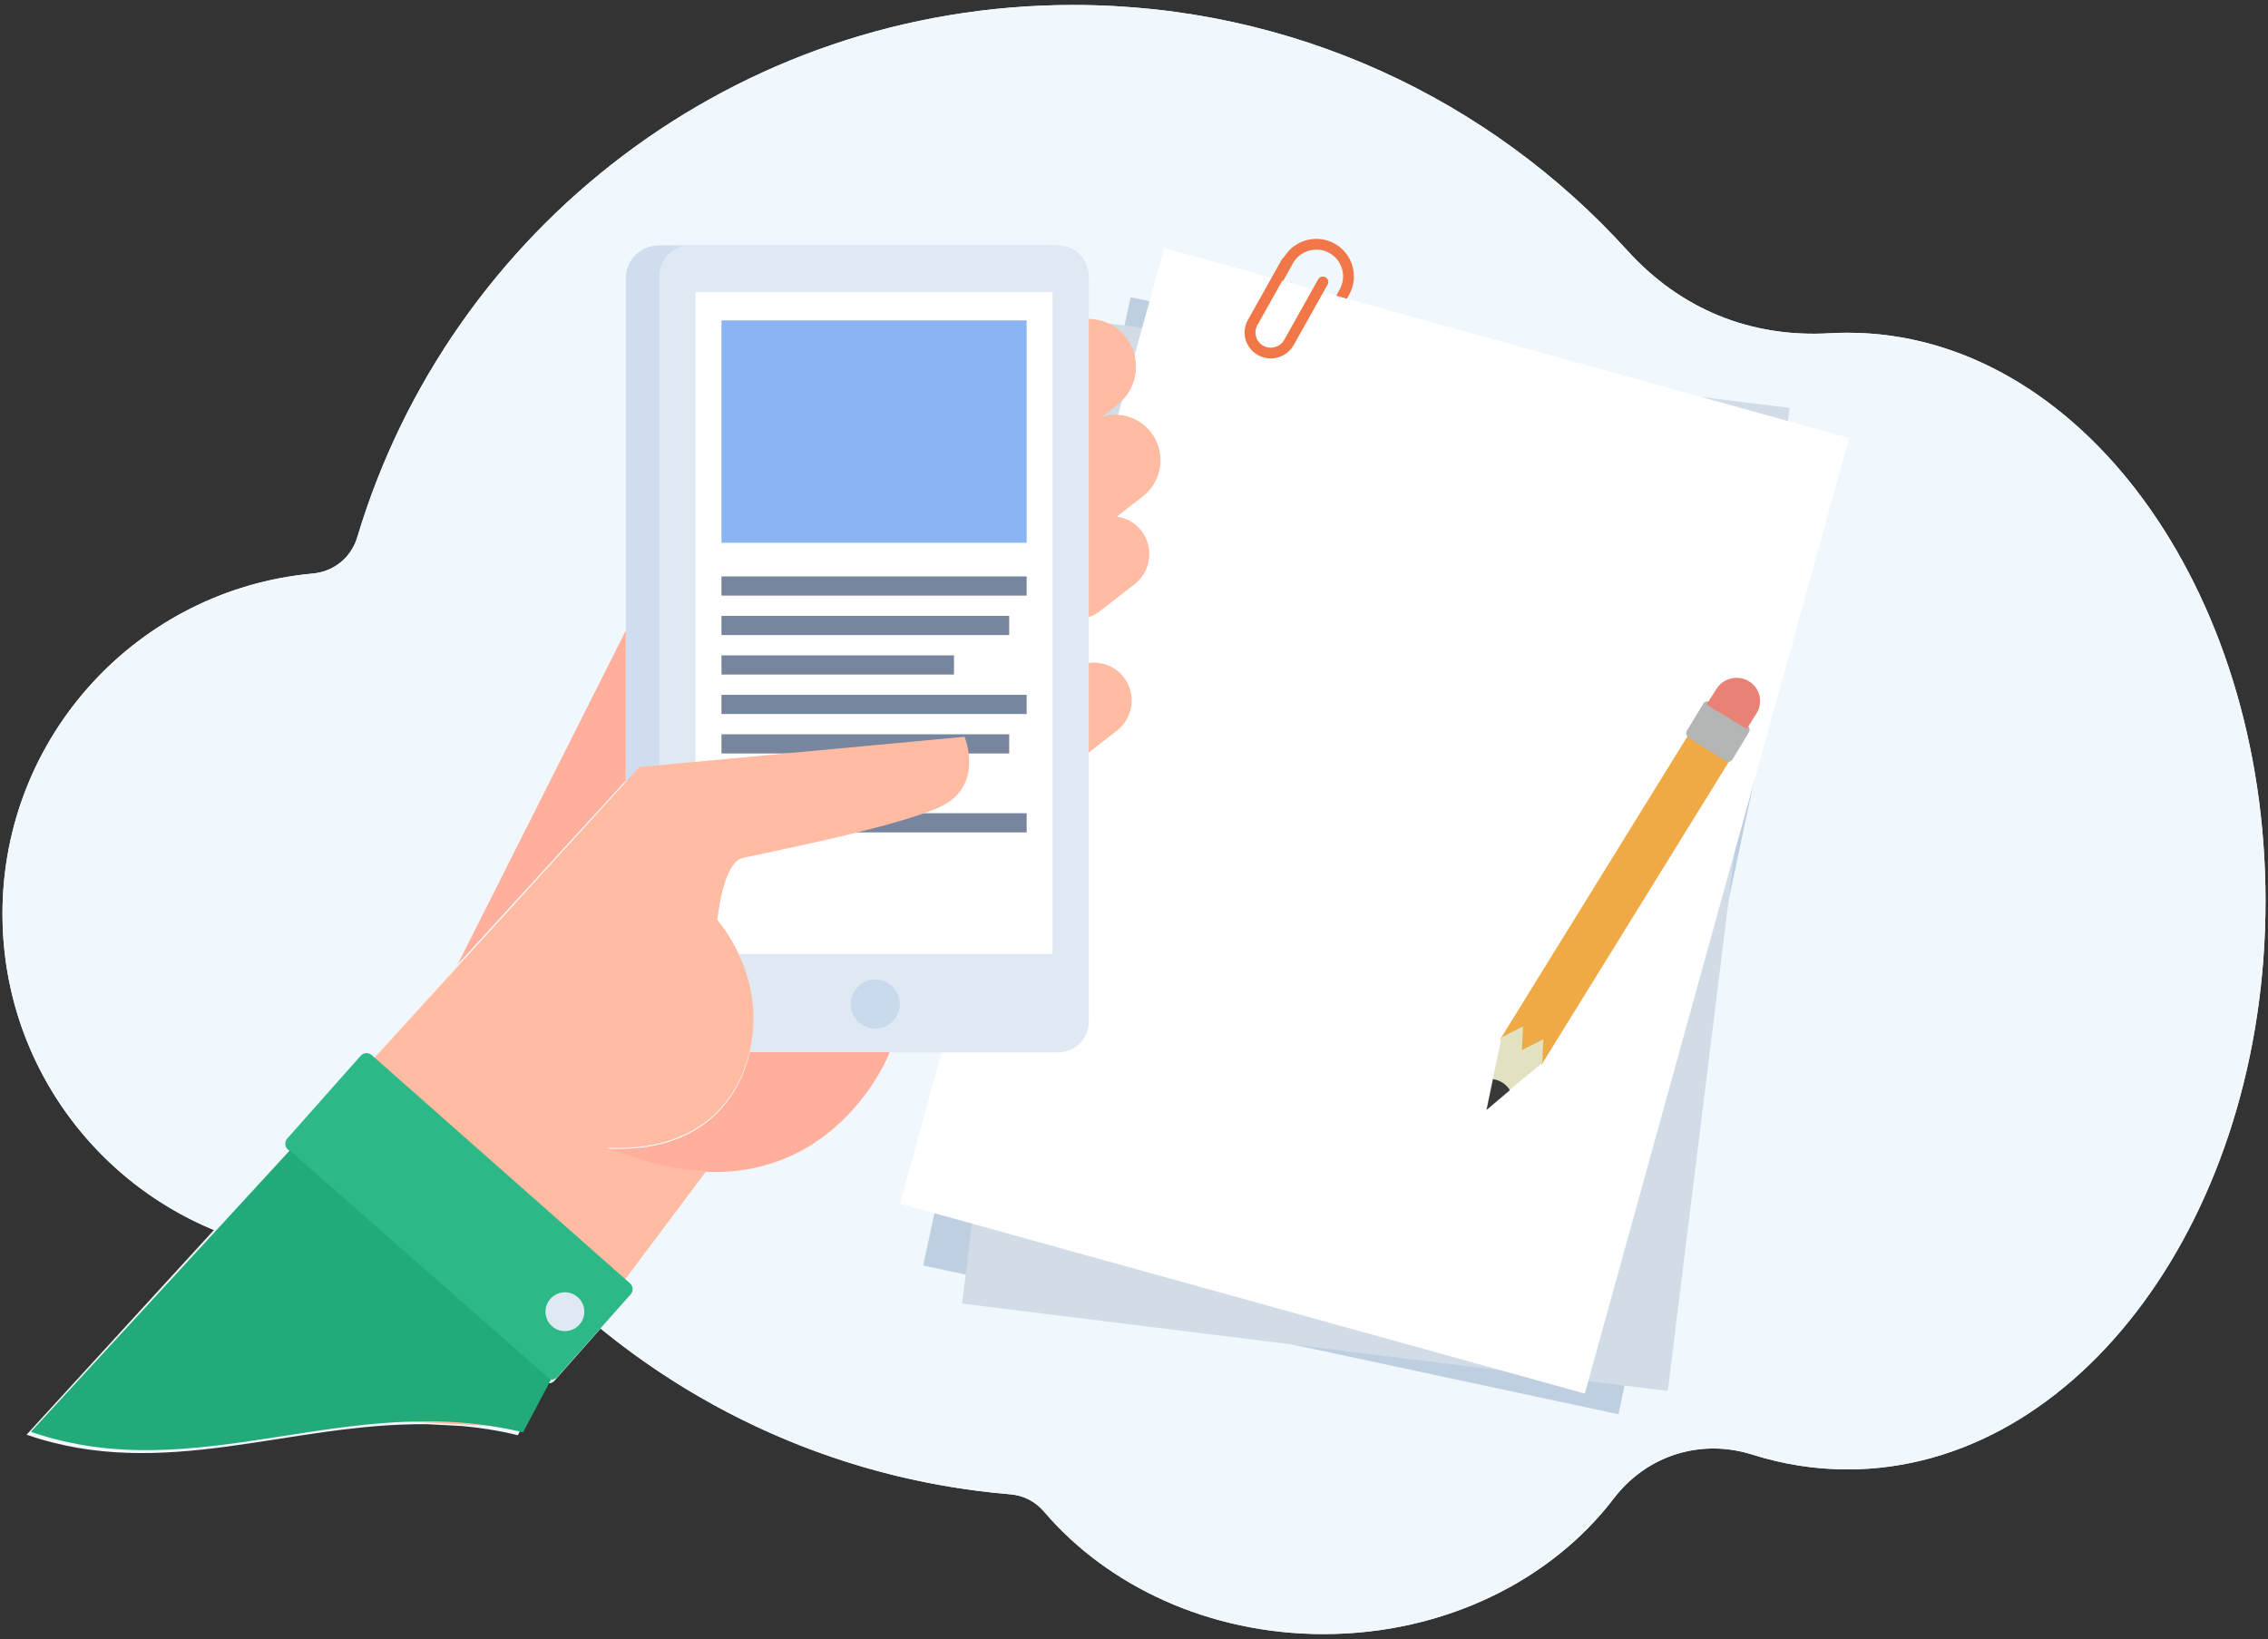 <svg version="1.1" xmlns="http://www.w3.org/2000/svg" xmlns:xlink="http://www.w3.org/1999/xlink" width="368" height="266" viewBox="0 0 368 266">
<rect x="0" y="0" width="368" height="266" fill="#333333" stroke="none"/>
<g id="pen">
<path id="Shape-72" d="M299.777,238.467 C294.474,238.467 289.315,237.639 284.363,236.073 C275.944,233.409 267.185,236.181 261.826,243.205 C251.718,256.455 234.413,265.191 214.761,265.191 C196.192,265.191 179.718,257.390 169.430,245.352 C167.969,243.643 166.107,242.689 163.867,242.501 C138.772,240.397 115.872,230.636 97.464,215.597 C97.464,215.597 89.958,224.083 89.958,224.083 C89.590,224.499 89.010,224.597 88.524,224.389 C88.524,224.389 88.512,224.405 88.512,224.405 C87.016,227.243 85.519,230.081 84.023,232.920 C80.956,232.170 77.943,231.700 74.967,231.426 C74.967,231.426 69.467,231.138 69.467,231.138 C46.970,230.831 26.580,240.551 4.314,232.834 C4.314,232.834 34.717,199.612 34.717,199.612 C14.581,191.303 0.400,171.476 0.400,148.322 C0.400,119.408 22.501,95.661 50.717,93.084 C54.199,92.766 56.986,90.485 57.990,87.132 C72.942,37.203 119.284,0.808 174.145,0.808 C209.800,0.808 241.860,16.180 264.042,40.651 C272.679,50.178 284.027,54.824 296.860,54.084 C297.827,54.029 298.800,54.000 299.777,54.000 C337.235,54.000 367.600,95.294 367.600,146.234 C367.600,197.173 337.235,238.467 299.777,238.467 z" fill="#F1F8FD" />
<path id="Shape-73" d="M174.145,0.808 C209.800,0.808 241.860,16.180 264.042,40.651 C272.679,50.178 284.027,54.824 296.860,54.084 C297.827,54.029 298.800,54.000 299.777,54.000 C337.235,54.000 367.600,95.294 367.600,146.234 C367.600,197.173 337.235,238.467 299.777,238.467 C294.474,238.467 289.315,237.639 284.363,236.073 C275.944,233.409 267.185,236.181 261.826,243.205 C251.718,256.455 234.413,265.191 214.761,265.191 C196.192,265.191 179.718,257.390 169.430,245.352 C167.969,243.643 166.107,242.689 163.867,242.501 C134.614,240.049 108.319,227.222 88.677,207.719 C83.351,202.432 76.237,200.450 68.949,202.224 C64.740,203.248 60.342,203.792 55.817,203.792 C25.211,203.792 0.400,178.957 0.400,148.322 C0.400,119.408 22.501,95.661 50.717,93.084 C54.199,92.765 56.986,90.484 57.990,87.132 C72.942,37.203 119.284,0.808 174.145,0.808 z" fill="#F1F8FD" />
<path id="Shape-74" d="M183.445,48.228 L296.258,72.372 L262.611,229.521 L149.798,205.378 L183.445,48.228 z" fill="#BECFE2" />
<path id="Shape-75" d="M175.865,52.006 L290.383,66.196 L270.610,225.744 L156.093,211.554 L175.865,52.006 z" fill="#D2DCE7" />
<path id="Shape-77" d="M216.539,39.523 C218.009,40.335 219.013,41.673 219.443,43.173 C219.874,44.670 219.734,46.334 218.919,47.803 C218.919,47.803 212.590,59.209 212.590,59.209 C211.772,60.649 210.447,61.633 208.965,62.058 C207.465,62.488 205.799,62.348 204.327,61.535 C202.858,60.724 201.854,59.386 201.423,57.886 C200.993,56.389 201.133,54.725 201.948,53.256 C201.948,53.256 208.277,41.850 208.277,41.850 C209.094,40.409 210.420,39.426 211.902,39.000 C213.401,38.570 215.068,38.711 216.539,39.523 C216.539,39.523 216.539,39.523 216.539,39.523 zM217.755,43.652 C217.447,42.582 216.733,41.628 215.689,41.051 C214.646,40.475 213.457,40.378 212.382,40.686 C211.323,40.990 210.379,41.687 209.800,42.704 C209.800,42.704 203.478,54.106 203.478,54.106 C202.900,55.146 202.803,56.334 203.112,57.407 C203.419,58.477 204.134,59.431 205.178,60.008 C206.221,60.584 207.410,60.681 208.485,60.373 C209.544,60.069 210.488,59.372 211.067,58.355 C211.067,58.355 217.389,46.953 217.389,46.953 C217.966,45.912 218.063,44.725 217.755,43.652 z" fill="#F27748" />
<path id="Shape-76" d="M188.906,40.255 L300.035,71.083 L257.150,226.163 L146.021,195.335 L188.906,40.255 z" fill="#FFFFFF" />
<path id="Shape-78" d="M204.017,52.775 C204.017,52.775 203.992,52.816 203.992,52.816 C203.683,53.397 203.633,54.051 203.805,54.645 C203.981,55.250 204.390,55.789 204.991,56.117 C205.588,56.445 206.269,56.501 206.884,56.326 C207.484,56.156 208.018,55.767 208.351,55.199 C208.351,55.199 208.374,55.155 208.374,55.155 C208.374,55.155 213.882,45.328 213.882,45.328 C214.117,44.909 214.653,44.758 215.078,44.991 C215.502,45.224 215.655,45.753 215.419,46.173 C215.419,46.173 209.912,56.000 209.912,56.000 L209.885,56.044 C209.885,56.044 209.877,56.057 209.877,56.057 C209.304,57.041 208.389,57.713 207.367,58.002 C206.325,58.298 205.165,58.199 204.136,57.636 C203.109,57.074 202.409,56.154 202.109,55.122 C201.814,54.108 201.907,52.979 202.457,51.973 C202.457,51.973 202.479,51.930 202.479,51.930 C202.479,51.930 207.999,42.080 207.999,42.080 C208.235,41.661 208.771,41.510 209.196,41.743 C209.620,41.976 209.773,42.505 209.537,42.925 C209.537,42.925 204.017,52.775 204.017,52.775 z" fill="#F27748" />
<path id="Shape-79" d="M182.710,54.753 C182.710,54.753 182.710,54.753 182.710,54.753 C185.318,58.136 184.697,63.047 181.330,65.667 C181.330,65.667 178.835,67.608 178.835,67.608 C181.664,66.768 184.856,67.690 186.764,70.166 C186.764,70.166 186.765,70.166 186.765,70.166 C189.245,73.384 188.654,78.057 185.451,80.550 C185.451,80.550 181.226,83.837 181.226,83.837 C182.751,84.054 184.198,84.842 185.210,86.155 C185.210,86.155 185.210,86.155 185.210,86.155 C187.273,88.831 186.781,92.716 184.118,94.789 C184.118,94.789 178.459,99.191 178.459,99.191 C175.795,101.264 171.928,100.770 169.865,98.093 C169.865,98.093 169.865,98.093 169.865,98.093 C167.802,95.418 168.294,91.533 170.958,89.460 C170.958,89.460 173.646,87.368 173.646,87.368 C171.615,87.231 169.648,86.259 168.311,84.525 C168.311,84.525 168.311,84.524 168.311,84.524 C165.830,81.306 166.421,76.633 169.625,74.141 C169.625,74.141 171.717,72.513 171.717,72.513 C168.726,73.431 165.335,72.467 163.314,69.845 C163.314,69.845 163.313,69.844 163.313,69.844 C160.706,66.461 161.327,61.550 164.694,58.930 C164.694,58.930 171.847,53.365 171.847,53.365 C175.214,50.745 180.103,51.369 182.710,54.753 C182.710,54.753 182.710,54.753 182.710,54.753 zM182.350,109.914 C182.350,109.914 182.350,109.914 182.350,109.914 C184.413,112.590 183.921,116.476 181.257,118.548 C181.257,118.548 175.599,122.951 175.599,122.951 C172.935,125.023 169.068,124.530 167.005,121.854 C167.005,121.854 167.005,121.854 167.005,121.854 C164.942,119.177 165.434,115.292 168.098,113.220 C168.098,113.220 173.756,108.817 173.756,108.817 C176.420,106.744 180.287,107.238 182.350,109.914 z" fill="#FFBCA3" />
<path id="Shape-80" d="M106.859,39.834 C106.859,39.834 171.333,39.834 171.333,39.834 C174.260,39.834 176.654,42.220 176.654,45.138 C176.654,45.138 176.654,165.465 176.654,165.465 C176.654,168.382 174.260,170.768 171.333,170.768 C171.333,170.768 106.859,170.768 106.859,170.768 C103.932,170.768 101.538,168.382 101.538,165.465 C101.538,165.465 101.538,45.138 101.538,45.138 C101.538,42.220 103.932,39.834 106.859,39.834 z" fill="#CFDDEF" />
<path id="Shape-81" d="M111.928,39.835 C111.928,39.835 171.721,39.835 171.721,39.835 C174.435,39.835 176.655,42.051 176.655,44.760 C176.655,44.760 176.655,165.843 176.655,165.843 C176.655,168.552 174.435,170.768 171.721,170.768 C171.721,170.768 111.928,170.768 111.928,170.768 C109.214,170.768 106.993,168.552 106.993,165.843 C106.993,165.843 106.993,44.760 106.993,44.760 C106.993,42.051 109.214,39.835 111.928,39.835 z" fill="#DFE9F4" />
<path id="Shape-82" d="M112.867,154.820 L170.781,154.820 L170.781,47.387 L112.867,47.387 L112.867,154.820 z" fill="#FFFFFF" />
<path id="Shape-83" d="M117.065,88.087 L166.583,88.087 L166.583,51.999 L117.065,51.999 L117.065,88.087 z" fill="#8BB4F2" />
<path id="Shape-84" d="M117.065,135.090 L117.065,131.978 L166.582,131.978 L166.582,135.090 L117.065,135.090 zM117.065,112.763 L166.582,112.763 L166.582,115.874 L117.065,115.874 L117.065,112.763 zM117.065,93.546 L166.582,93.546 L166.582,96.658 L117.065,96.658 L117.065,93.546 zM163.751,103.063 L117.065,103.063 L117.065,99.952 L163.751,99.952 L163.751,103.063 zM154.794,109.469 L117.065,109.469 L117.065,106.357 L154.794,106.357 L154.794,109.469 zM163.751,122.279 L117.065,122.279 L117.065,119.168 L163.751,119.168 L163.751,122.279 z" fill="#78859E" />
<path id="Shape-85" d="M101.535,102.364 L74.260,156.500 L101.535,126.662 L101.535,102.364 z" fill="#FFAF9B" />
<path id="Shape-86" d="M144.343,170.840 C144.343,170.840 135.301,194.251 109.233,189.598 C106.983,189.172 104.694,188.564 102.697,187.930 C101.368,187.494 100.005,186.998 98.599,186.421 C113.473,187.115 119.809,178.776 121.684,170.754 C121.684,170.754 144.116,170.754 144.116,170.754 L144.343,170.840 z" fill="#FFAF9B" />
<path id="Shape-87" d="M9.632,227.761 L103.749,124.484 L156.506,119.569 C156.506,119.569 159.870,127.657 152.395,131.017 C144.921,134.376 123.743,138.483 120.504,139.229 C117.265,139.976 116.393,149.308 116.393,149.308 C116.393,149.308 121.999,155.561 122.248,164.613 C122.497,173.665 117.328,187.135 98.517,186.264 C101.995,187.784 109.462,190.013 114.633,190.013 C114.633,190.013 83.447,231.619 83.447,231.619 L9.632,227.761 z" fill="#FFBCA3" />
<path id="Shape-88" d="M60.306,171.221 C60.306,171.221 102.230,208.274 102.230,208.274 C102.748,208.733 102.796,209.529 102.338,210.046 C102.338,210.046 90.408,223.496 90.408,223.496 C89.949,224.013 89.151,224.062 88.633,223.604 C88.633,223.604 46.709,186.550 46.709,186.550 C46.191,186.093 46.142,185.296 46.600,184.779 C46.600,184.779 58.530,171.329 58.530,171.329 C58.989,170.812 59.788,170.763 60.306,171.221 z" fill="#2DB887" />
<path id="Shape-89" d="M5.016,232.371 C5.016,232.371 47.017,186.708 47.017,186.708 C47.017,186.708 89.366,223.967 89.366,223.967 C87.867,226.797 86.367,229.626 84.867,232.456 C56.280,225.498 32.027,241.686 5.016,232.371 z" fill="#22AA78" />
<path id="Shape-90" d="M91.663,216.027 C93.399,216.027 94.814,214.611 94.814,212.875 C94.814,211.139 93.399,209.724 91.663,209.724 C89.927,209.724 88.512,211.139 88.512,212.875 C88.512,214.611 89.927,216.027 91.663,216.027 z" fill="#DFE9F4" />
<path id="Shape-91" d="M277.377,121.214 L280.731,123.283 L250.086,172.863 L250.259,169.037 L246.733,170.793 L246.906,166.967 L243.379,168.723 L274.023,119.144 L277.377,121.214 z" fill="#EFAA46" />
<path id="Shape-92" d="M250.255,172.496 L241.177,179.984 L243.657,168.327 L247.126,166.558 L246.956,170.412 L250.425,168.643 L250.255,172.496 z" fill="#E2E1C0" />
<path id="Shape-93" d="M244.994,176.922 C244.994,176.922 241.204,180.138 241.204,180.138 C241.204,180.138 242.239,175.132 242.239,175.132 C242.778,175.200 243.311,175.389 243.803,175.708 C244.295,176.028 244.695,176.445 244.994,176.922 z" fill="#383A3A" />
<path id="Shape-94" d="M279.987,123.511 C279.987,123.511 273.997,119.729 273.997,119.729 C273.611,119.485 273.490,118.964 273.729,118.569 C273.729,118.569 276.367,114.203 276.367,114.203 C276.605,113.808 277.115,113.685 277.501,113.929 C277.501,113.929 283.491,117.711 283.491,117.711 C283.877,117.954 283.997,118.476 283.759,118.870 C283.759,118.870 281.121,123.236 281.121,123.236 C280.882,123.631 280.373,123.754 279.987,123.511 z" fill="#B4B5B5" />
<path id="Shape-95" d="M283.420,118.295 L276.908,114.342 C276.908,114.342 278.513,111.789 278.513,111.789 C279.619,110.028 281.988,109.478 283.778,110.565 C283.778,110.565 283.779,110.566 283.779,110.566 C285.570,111.652 286.130,113.981 285.024,115.741 C285.024,115.741 283.420,118.295 283.420,118.295 z" fill="#E88274" />
<path id="Shape-96" d="M142.019,166.946 C144.216,166.946 146.009,165.154 146.009,162.956 C146.009,160.759 144.216,158.966 142.019,158.966 C139.821,158.966 138.028,160.759 138.028,162.956 C138.028,165.154 139.821,166.946 142.019,166.946 z" fill="#C9DAED" />
</g>
</svg>
